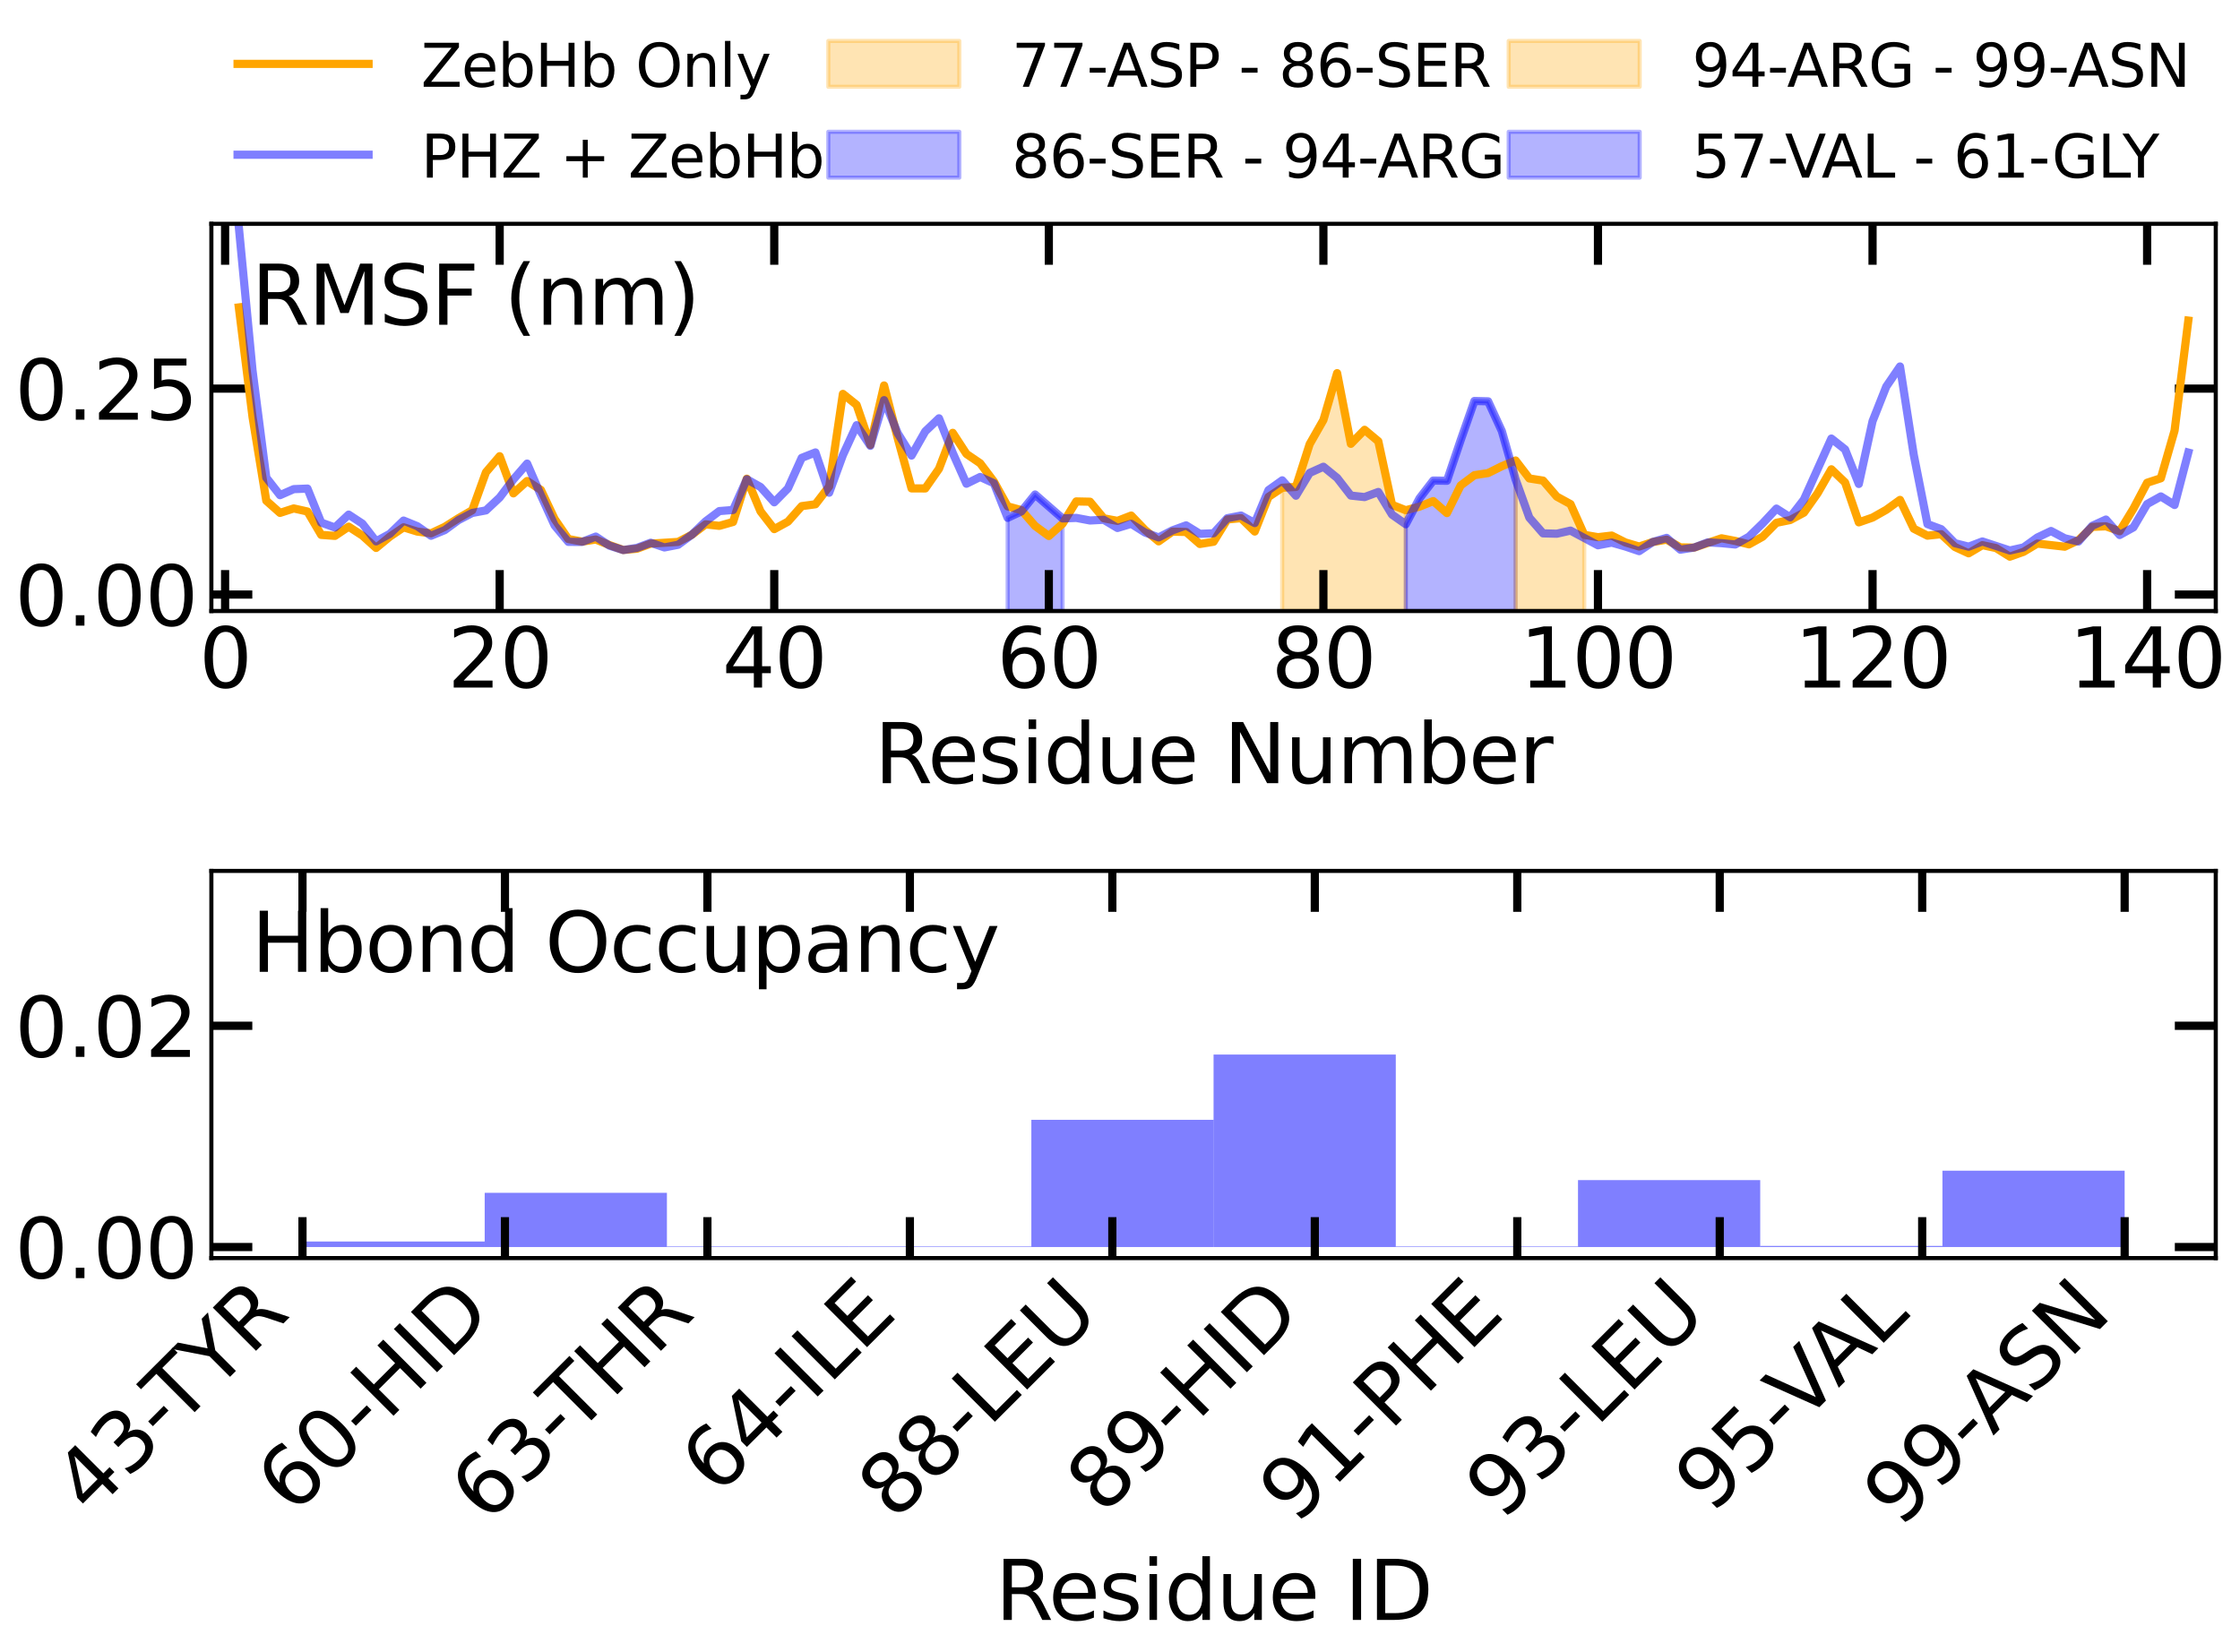 <?xml version="1.0" encoding="utf-8" standalone="no"?>
<!DOCTYPE svg PUBLIC "-//W3C//DTD SVG 1.1//EN"
  "http://www.w3.org/Graphics/SVG/1.1/DTD/svg11.dtd">
<svg xmlns:xlink="http://www.w3.org/1999/xlink" width="547.16pt" height="403.508pt" viewBox="0 0 547.16 403.508" xmlns="http://www.w3.org/2000/svg" version="1.1">
 <defs>
  <style type="text/css">*{stroke-linejoin: round; stroke-linecap: butt}</style>
 </defs>
 <g id="figure_1">
  <g id="patch_1">
   <path d="M 0 403.508 
L 547.16 403.508 
L 547.16 0 
L 0 0 
z
" style="fill: #ffffff"/>
  </g>
  <g id="axes_1">
   <g id="patch_2">
    <path d="M 51.631 149.271 
L 541.24 149.271 
L 541.24 54.681 
L 51.631 54.681 
z
" style="fill: #ffffff"/>
   </g>
   <g id="FillBetweenPolyCollection_1">
    <defs>
     <path id="me417be6e28" d="M 313.203 -284.352 
L 313.203 -254.237 
L 316.557 -254.237 
L 319.91 -254.237 
L 323.264 -254.237 
L 326.617 -254.237 
L 329.971 -254.237 
L 333.324 -254.237 
L 336.678 -254.237 
L 340.031 -254.237 
L 343.385 -254.237 
L 343.385 -278.857 
L 343.385 -278.857 
L 340.031 -280.181 
L 336.678 -295.7 
L 333.324 -298.506 
L 329.971 -295.081 
L 326.617 -312.347 
L 323.264 -300.893 
L 319.91 -295.008 
L 316.557 -284.552 
L 313.203 -284.352 
z
" style="stroke: #ffa500; stroke-opacity: 0.3"/>
    </defs>
    <g clip-path="url(#p107660722b)">
     <use xlink:href="#me417be6e28" x="0" y="403.508" style="fill: #ffa500; fill-opacity: 0.3; stroke: #ffa500; stroke-opacity: 0.3"/>
    </g>
   </g>
   <g id="FillBetweenPolyCollection_2">
    <defs>
     <path id="mebca67ae51" d="M 343.385 -275.432 
L 343.385 -254.237 
L 346.738 -254.237 
L 350.091 -254.237 
L 353.445 -254.237 
L 356.798 -254.237 
L 360.152 -254.237 
L 363.505 -254.237 
L 366.859 -254.237 
L 370.212 -254.237 
L 370.212 -286.369 
L 370.212 -286.369 
L 366.859 -298.167 
L 363.505 -305.465 
L 360.152 -305.548 
L 356.798 -295.976 
L 353.445 -286.055 
L 350.091 -286.107 
L 346.738 -281.758 
L 343.385 -275.432 
z
" style="stroke: #0000ff; stroke-opacity: 0.3"/>
    </defs>
    <g clip-path="url(#p107660722b)">
     <use xlink:href="#mebca67ae51" x="0" y="403.508" style="fill: #0000ff; fill-opacity: 0.3; stroke: #0000ff; stroke-opacity: 0.3"/>
    </g>
   </g>
   <g id="FillBetweenPolyCollection_3">
    <defs>
     <path id="m849c27e2f8" d="M 370.212 -291.008 
L 370.212 -254.237 
L 373.566 -254.237 
L 376.919 -254.237 
L 380.273 -254.237 
L 383.626 -254.237 
L 386.98 -254.237 
L 386.98 -272.849 
L 386.98 -272.849 
L 383.626 -280.355 
L 380.273 -282.187 
L 376.919 -286.095 
L 373.566 -286.627 
L 370.212 -291.008 
z
" style="stroke: #ffa500; stroke-opacity: 0.3"/>
    </defs>
    <g clip-path="url(#p107660722b)">
     <use xlink:href="#m849c27e2f8" x="0" y="403.508" style="fill: #ffa500; fill-opacity: 0.3; stroke: #ffa500; stroke-opacity: 0.3"/>
    </g>
   </g>
   <g id="FillBetweenPolyCollection_4">
    <defs>
     <path id="mdbfee9caae" d="M 246.133 -276.999 
L 246.133 -254.237 
L 249.487 -254.237 
L 252.84 -254.237 
L 256.194 -254.237 
L 259.547 -254.237 
L 259.547 -276.857 
L 259.547 -276.857 
L 256.194 -279.707 
L 252.84 -282.701 
L 249.487 -278.571 
L 246.133 -276.999 
z
" style="stroke: #0000ff; stroke-opacity: 0.3"/>
    </defs>
    <g clip-path="url(#p107660722b)">
     <use xlink:href="#mdbfee9caae" x="0" y="403.508" style="fill: #0000ff; fill-opacity: 0.3; stroke: #0000ff; stroke-opacity: 0.3"/>
    </g>
   </g>
   <g id="matplotlib.axis_1">
    <g id="xtick_1">
     <g id="line2d_1">
      <defs>
       <path id="m39af025d73" d="M 0 0 
L 0 -10 
" style="stroke: #000000; stroke-width: 2"/>
      </defs>
      <g>
       <use xlink:href="#m39af025d73" x="54.985" y="149.271" style="stroke: #000000; stroke-width: 2"/>
      </g>
     </g>
     <g id="line2d_2">
      <defs>
       <path id="ma7dcdea6ae" d="M 0 0 
L 0 10 
" style="stroke: #000000; stroke-width: 2"/>
      </defs>
      <g>
       <use xlink:href="#ma7dcdea6ae" x="54.985" y="54.681" style="stroke: #000000; stroke-width: 2"/>
      </g>
     </g>
     <g id="text_1">
      <!-- 0 -->
      <g transform="translate(48.622 167.968) scale(0.2 -0.2)">
       <defs>
        <path id="DejaVuSans-30" d="M 2034 4250 
Q 1547 4250 1301 3770 
Q 1056 3291 1056 2328 
Q 1056 1369 1301 889 
Q 1547 409 2034 409 
Q 2525 409 2770 889 
Q 3016 1369 3016 2328 
Q 3016 3291 2770 3770 
Q 2525 4250 2034 4250 
z
M 2034 4750 
Q 2819 4750 3233 4129 
Q 3647 3509 3647 2328 
Q 3647 1150 3233 529 
Q 2819 -91 2034 -91 
Q 1250 -91 836 529 
Q 422 1150 422 2328 
Q 422 3509 836 4129 
Q 1250 4750 2034 4750 
z
" transform="scale(0.016)"/>
       </defs>
       <use xlink:href="#DejaVuSans-30"/>
      </g>
     </g>
    </g>
    <g id="xtick_2">
     <g id="line2d_3">
      <g>
       <use xlink:href="#m39af025d73" x="122.054" y="149.271" style="stroke: #000000; stroke-width: 2"/>
      </g>
     </g>
     <g id="line2d_4">
      <g>
       <use xlink:href="#ma7dcdea6ae" x="122.054" y="54.681" style="stroke: #000000; stroke-width: 2"/>
      </g>
     </g>
     <g id="text_2">
      <!-- 20 -->
      <g transform="translate(109.329 167.968) scale(0.2 -0.2)">
       <defs>
        <path id="DejaVuSans-32" d="M 1228 531 
L 3431 531 
L 3431 0 
L 469 0 
L 469 531 
Q 828 903 1448 1529 
Q 2069 2156 2228 2338 
Q 2531 2678 2651 2914 
Q 2772 3150 2772 3378 
Q 2772 3750 2511 3984 
Q 2250 4219 1831 4219 
Q 1534 4219 1204 4116 
Q 875 4013 500 3803 
L 500 4441 
Q 881 4594 1212 4672 
Q 1544 4750 1819 4750 
Q 2544 4750 2975 4387 
Q 3406 4025 3406 3419 
Q 3406 3131 3298 2873 
Q 3191 2616 2906 2266 
Q 2828 2175 2409 1742 
Q 1991 1309 1228 531 
z
" transform="scale(0.016)"/>
       </defs>
       <use xlink:href="#DejaVuSans-32"/>
       <use xlink:href="#DejaVuSans-30" transform="translate(63.623 0)"/>
      </g>
     </g>
    </g>
    <g id="xtick_3">
     <g id="line2d_5">
      <g>
       <use xlink:href="#m39af025d73" x="189.124" y="149.271" style="stroke: #000000; stroke-width: 2"/>
      </g>
     </g>
     <g id="line2d_6">
      <g>
       <use xlink:href="#ma7dcdea6ae" x="189.124" y="54.681" style="stroke: #000000; stroke-width: 2"/>
      </g>
     </g>
     <g id="text_3">
      <!-- 40 -->
      <g transform="translate(176.399 167.968) scale(0.2 -0.2)">
       <defs>
        <path id="DejaVuSans-34" d="M 2419 4116 
L 825 1625 
L 2419 1625 
L 2419 4116 
z
M 2253 4666 
L 3047 4666 
L 3047 1625 
L 3713 1625 
L 3713 1100 
L 3047 1100 
L 3047 0 
L 2419 0 
L 2419 1100 
L 313 1100 
L 313 1709 
L 2253 4666 
z
" transform="scale(0.016)"/>
       </defs>
       <use xlink:href="#DejaVuSans-34"/>
       <use xlink:href="#DejaVuSans-30" transform="translate(63.623 0)"/>
      </g>
     </g>
    </g>
    <g id="xtick_4">
     <g id="line2d_7">
      <g>
       <use xlink:href="#m39af025d73" x="256.194" y="149.271" style="stroke: #000000; stroke-width: 2"/>
      </g>
     </g>
     <g id="line2d_8">
      <g>
       <use xlink:href="#ma7dcdea6ae" x="256.194" y="54.681" style="stroke: #000000; stroke-width: 2"/>
      </g>
     </g>
     <g id="text_4">
      <!-- 60 -->
      <g transform="translate(243.469 167.968) scale(0.2 -0.2)">
       <defs>
        <path id="DejaVuSans-36" d="M 2113 2584 
Q 1688 2584 1439 2293 
Q 1191 2003 1191 1497 
Q 1191 994 1439 701 
Q 1688 409 2113 409 
Q 2538 409 2786 701 
Q 3034 994 3034 1497 
Q 3034 2003 2786 2293 
Q 2538 2584 2113 2584 
z
M 3366 4563 
L 3366 3988 
Q 3128 4100 2886 4159 
Q 2644 4219 2406 4219 
Q 1781 4219 1451 3797 
Q 1122 3375 1075 2522 
Q 1259 2794 1537 2939 
Q 1816 3084 2150 3084 
Q 2853 3084 3261 2657 
Q 3669 2231 3669 1497 
Q 3669 778 3244 343 
Q 2819 -91 2113 -91 
Q 1303 -91 875 529 
Q 447 1150 447 2328 
Q 447 3434 972 4092 
Q 1497 4750 2381 4750 
Q 2619 4750 2861 4703 
Q 3103 4656 3366 4563 
z
" transform="scale(0.016)"/>
       </defs>
       <use xlink:href="#DejaVuSans-36"/>
       <use xlink:href="#DejaVuSans-30" transform="translate(63.623 0)"/>
      </g>
     </g>
    </g>
    <g id="xtick_5">
     <g id="line2d_9">
      <g>
       <use xlink:href="#m39af025d73" x="323.264" y="149.271" style="stroke: #000000; stroke-width: 2"/>
      </g>
     </g>
     <g id="line2d_10">
      <g>
       <use xlink:href="#ma7dcdea6ae" x="323.264" y="54.681" style="stroke: #000000; stroke-width: 2"/>
      </g>
     </g>
     <g id="text_5">
      <!-- 80 -->
      <g transform="translate(310.539 167.968) scale(0.2 -0.2)">
       <defs>
        <path id="DejaVuSans-38" d="M 2034 2216 
Q 1584 2216 1326 1975 
Q 1069 1734 1069 1313 
Q 1069 891 1326 650 
Q 1584 409 2034 409 
Q 2484 409 2743 651 
Q 3003 894 3003 1313 
Q 3003 1734 2745 1975 
Q 2488 2216 2034 2216 
z
M 1403 2484 
Q 997 2584 770 2862 
Q 544 3141 544 3541 
Q 544 4100 942 4425 
Q 1341 4750 2034 4750 
Q 2731 4750 3128 4425 
Q 3525 4100 3525 3541 
Q 3525 3141 3298 2862 
Q 3072 2584 2669 2484 
Q 3125 2378 3379 2068 
Q 3634 1759 3634 1313 
Q 3634 634 3220 271 
Q 2806 -91 2034 -91 
Q 1263 -91 848 271 
Q 434 634 434 1313 
Q 434 1759 690 2068 
Q 947 2378 1403 2484 
z
M 1172 3481 
Q 1172 3119 1398 2916 
Q 1625 2713 2034 2713 
Q 2441 2713 2670 2916 
Q 2900 3119 2900 3481 
Q 2900 3844 2670 4047 
Q 2441 4250 2034 4250 
Q 1625 4250 1398 4047 
Q 1172 3844 1172 3481 
z
" transform="scale(0.016)"/>
       </defs>
       <use xlink:href="#DejaVuSans-38"/>
       <use xlink:href="#DejaVuSans-30" transform="translate(63.623 0)"/>
      </g>
     </g>
    </g>
    <g id="xtick_6">
     <g id="line2d_11">
      <g>
       <use xlink:href="#m39af025d73" x="390.333" y="149.271" style="stroke: #000000; stroke-width: 2"/>
      </g>
     </g>
     <g id="line2d_12">
      <g>
       <use xlink:href="#ma7dcdea6ae" x="390.333" y="54.681" style="stroke: #000000; stroke-width: 2"/>
      </g>
     </g>
     <g id="text_6">
      <!-- 100 -->
      <g transform="translate(371.246 167.968) scale(0.2 -0.2)">
       <defs>
        <path id="DejaVuSans-31" d="M 794 531 
L 1825 531 
L 1825 4091 
L 703 3866 
L 703 4441 
L 1819 4666 
L 2450 4666 
L 2450 531 
L 3481 531 
L 3481 0 
L 794 0 
L 794 531 
z
" transform="scale(0.016)"/>
       </defs>
       <use xlink:href="#DejaVuSans-31"/>
       <use xlink:href="#DejaVuSans-30" transform="translate(63.623 0)"/>
       <use xlink:href="#DejaVuSans-30" transform="translate(127.246 0)"/>
      </g>
     </g>
    </g>
    <g id="xtick_7">
     <g id="line2d_13">
      <g>
       <use xlink:href="#m39af025d73" x="457.403" y="149.271" style="stroke: #000000; stroke-width: 2"/>
      </g>
     </g>
     <g id="line2d_14">
      <g>
       <use xlink:href="#ma7dcdea6ae" x="457.403" y="54.681" style="stroke: #000000; stroke-width: 2"/>
      </g>
     </g>
     <g id="text_7">
      <!-- 120 -->
      <g transform="translate(438.316 167.968) scale(0.2 -0.2)">
       <use xlink:href="#DejaVuSans-31"/>
       <use xlink:href="#DejaVuSans-32" transform="translate(63.623 0)"/>
       <use xlink:href="#DejaVuSans-30" transform="translate(127.246 0)"/>
      </g>
     </g>
    </g>
    <g id="xtick_8">
     <g id="line2d_15">
      <g>
       <use xlink:href="#m39af025d73" x="524.473" y="149.271" style="stroke: #000000; stroke-width: 2"/>
      </g>
     </g>
     <g id="line2d_16">
      <g>
       <use xlink:href="#ma7dcdea6ae" x="524.473" y="54.681" style="stroke: #000000; stroke-width: 2"/>
      </g>
     </g>
     <g id="text_8">
      <!-- 140 -->
      <g transform="translate(505.385 167.968) scale(0.2 -0.2)">
       <use xlink:href="#DejaVuSans-31"/>
       <use xlink:href="#DejaVuSans-34" transform="translate(63.623 0)"/>
       <use xlink:href="#DejaVuSans-30" transform="translate(127.246 0)"/>
      </g>
     </g>
    </g>
    <g id="text_9">
     <!-- Residue Number -->
     <g transform="translate(213.608 191.324) scale(0.2 -0.2)">
      <defs>
       <path id="DejaVuSans-52" d="M 2841 2188 
Q 3044 2119 3236 1894 
Q 3428 1669 3622 1275 
L 4263 0 
L 3584 0 
L 2988 1197 
Q 2756 1666 2539 1819 
Q 2322 1972 1947 1972 
L 1259 1972 
L 1259 0 
L 628 0 
L 628 4666 
L 2053 4666 
Q 2853 4666 3247 4331 
Q 3641 3997 3641 3322 
Q 3641 2881 3436 2590 
Q 3231 2300 2841 2188 
z
M 1259 4147 
L 1259 2491 
L 2053 2491 
Q 2509 2491 2742 2702 
Q 2975 2913 2975 3322 
Q 2975 3731 2742 3939 
Q 2509 4147 2053 4147 
L 1259 4147 
z
" transform="scale(0.016)"/>
       <path id="DejaVuSans-65" d="M 3597 1894 
L 3597 1613 
L 953 1613 
Q 991 1019 1311 708 
Q 1631 397 2203 397 
Q 2534 397 2845 478 
Q 3156 559 3463 722 
L 3463 178 
Q 3153 47 2828 -22 
Q 2503 -91 2169 -91 
Q 1331 -91 842 396 
Q 353 884 353 1716 
Q 353 2575 817 3079 
Q 1281 3584 2069 3584 
Q 2775 3584 3186 3129 
Q 3597 2675 3597 1894 
z
M 3022 2063 
Q 3016 2534 2758 2815 
Q 2500 3097 2075 3097 
Q 1594 3097 1305 2825 
Q 1016 2553 972 2059 
L 3022 2063 
z
" transform="scale(0.016)"/>
       <path id="DejaVuSans-73" d="M 2834 3397 
L 2834 2853 
Q 2591 2978 2328 3040 
Q 2066 3103 1784 3103 
Q 1356 3103 1142 2972 
Q 928 2841 928 2578 
Q 928 2378 1081 2264 
Q 1234 2150 1697 2047 
L 1894 2003 
Q 2506 1872 2764 1633 
Q 3022 1394 3022 966 
Q 3022 478 2636 193 
Q 2250 -91 1575 -91 
Q 1294 -91 989 -36 
Q 684 19 347 128 
L 347 722 
Q 666 556 975 473 
Q 1284 391 1588 391 
Q 1994 391 2212 530 
Q 2431 669 2431 922 
Q 2431 1156 2273 1281 
Q 2116 1406 1581 1522 
L 1381 1569 
Q 847 1681 609 1914 
Q 372 2147 372 2553 
Q 372 3047 722 3315 
Q 1072 3584 1716 3584 
Q 2034 3584 2315 3537 
Q 2597 3491 2834 3397 
z
" transform="scale(0.016)"/>
       <path id="DejaVuSans-69" d="M 603 3500 
L 1178 3500 
L 1178 0 
L 603 0 
L 603 3500 
z
M 603 4863 
L 1178 4863 
L 1178 4134 
L 603 4134 
L 603 4863 
z
" transform="scale(0.016)"/>
       <path id="DejaVuSans-64" d="M 2906 2969 
L 2906 4863 
L 3481 4863 
L 3481 0 
L 2906 0 
L 2906 525 
Q 2725 213 2448 61 
Q 2172 -91 1784 -91 
Q 1150 -91 751 415 
Q 353 922 353 1747 
Q 353 2572 751 3078 
Q 1150 3584 1784 3584 
Q 2172 3584 2448 3432 
Q 2725 3281 2906 2969 
z
M 947 1747 
Q 947 1113 1208 752 
Q 1469 391 1925 391 
Q 2381 391 2643 752 
Q 2906 1113 2906 1747 
Q 2906 2381 2643 2742 
Q 2381 3103 1925 3103 
Q 1469 3103 1208 2742 
Q 947 2381 947 1747 
z
" transform="scale(0.016)"/>
       <path id="DejaVuSans-75" d="M 544 1381 
L 544 3500 
L 1119 3500 
L 1119 1403 
Q 1119 906 1312 657 
Q 1506 409 1894 409 
Q 2359 409 2629 706 
Q 2900 1003 2900 1516 
L 2900 3500 
L 3475 3500 
L 3475 0 
L 2900 0 
L 2900 538 
Q 2691 219 2414 64 
Q 2138 -91 1772 -91 
Q 1169 -91 856 284 
Q 544 659 544 1381 
z
M 1991 3584 
L 1991 3584 
z
" transform="scale(0.016)"/>
       <path id="DejaVuSans-20" transform="scale(0.016)"/>
       <path id="DejaVuSans-4e" d="M 628 4666 
L 1478 4666 
L 3547 763 
L 3547 4666 
L 4159 4666 
L 4159 0 
L 3309 0 
L 1241 3903 
L 1241 0 
L 628 0 
L 628 4666 
z
" transform="scale(0.016)"/>
       <path id="DejaVuSans-6d" d="M 3328 2828 
Q 3544 3216 3844 3400 
Q 4144 3584 4550 3584 
Q 5097 3584 5394 3201 
Q 5691 2819 5691 2113 
L 5691 0 
L 5113 0 
L 5113 2094 
Q 5113 2597 4934 2840 
Q 4756 3084 4391 3084 
Q 3944 3084 3684 2787 
Q 3425 2491 3425 1978 
L 3425 0 
L 2847 0 
L 2847 2094 
Q 2847 2600 2669 2842 
Q 2491 3084 2119 3084 
Q 1678 3084 1418 2786 
Q 1159 2488 1159 1978 
L 1159 0 
L 581 0 
L 581 3500 
L 1159 3500 
L 1159 2956 
Q 1356 3278 1631 3431 
Q 1906 3584 2284 3584 
Q 2666 3584 2933 3390 
Q 3200 3197 3328 2828 
z
" transform="scale(0.016)"/>
       <path id="DejaVuSans-62" d="M 3116 1747 
Q 3116 2381 2855 2742 
Q 2594 3103 2138 3103 
Q 1681 3103 1420 2742 
Q 1159 2381 1159 1747 
Q 1159 1113 1420 752 
Q 1681 391 2138 391 
Q 2594 391 2855 752 
Q 3116 1113 3116 1747 
z
M 1159 2969 
Q 1341 3281 1617 3432 
Q 1894 3584 2278 3584 
Q 2916 3584 3314 3078 
Q 3713 2572 3713 1747 
Q 3713 922 3314 415 
Q 2916 -91 2278 -91 
Q 1894 -91 1617 61 
Q 1341 213 1159 525 
L 1159 0 
L 581 0 
L 581 4863 
L 1159 4863 
L 1159 2969 
z
" transform="scale(0.016)"/>
       <path id="DejaVuSans-72" d="M 2631 2963 
Q 2534 3019 2420 3045 
Q 2306 3072 2169 3072 
Q 1681 3072 1420 2755 
Q 1159 2438 1159 1844 
L 1159 0 
L 581 0 
L 581 3500 
L 1159 3500 
L 1159 2956 
Q 1341 3275 1631 3429 
Q 1922 3584 2338 3584 
Q 2397 3584 2469 3576 
Q 2541 3569 2628 3553 
L 2631 2963 
z
" transform="scale(0.016)"/>
      </defs>
      <use xlink:href="#DejaVuSans-52"/>
      <use xlink:href="#DejaVuSans-65" transform="translate(64.982 0)"/>
      <use xlink:href="#DejaVuSans-73" transform="translate(126.506 0)"/>
      <use xlink:href="#DejaVuSans-69" transform="translate(178.605 0)"/>
      <use xlink:href="#DejaVuSans-64" transform="translate(206.389 0)"/>
      <use xlink:href="#DejaVuSans-75" transform="translate(269.865 0)"/>
      <use xlink:href="#DejaVuSans-65" transform="translate(333.244 0)"/>
      <use xlink:href="#DejaVuSans-20" transform="translate(394.768 0)"/>
      <use xlink:href="#DejaVuSans-4e" transform="translate(426.555 0)"/>
      <use xlink:href="#DejaVuSans-75" transform="translate(501.359 0)"/>
      <use xlink:href="#DejaVuSans-6d" transform="translate(564.738 0)"/>
      <use xlink:href="#DejaVuSans-62" transform="translate(662.15 0)"/>
      <use xlink:href="#DejaVuSans-65" transform="translate(725.627 0)"/>
      <use xlink:href="#DejaVuSans-72" transform="translate(787.15 0)"/>
     </g>
    </g>
   </g>
   <g id="matplotlib.axis_2">
    <g id="ytick_1">
     <g id="line2d_17">
      <defs>
       <path id="mda61749508" d="M 0 0 
L 10 0 
" style="stroke: #000000; stroke-width: 2"/>
      </defs>
      <g>
       <use xlink:href="#mda61749508" x="51.631" y="145.246" style="stroke: #000000; stroke-width: 2"/>
      </g>
     </g>
     <g id="line2d_18">
      <defs>
       <path id="mceed3c29f6" d="M 0 0 
L -10 0 
" style="stroke: #000000; stroke-width: 2"/>
      </defs>
      <g>
       <use xlink:href="#mceed3c29f6" x="541.24" y="145.246" style="stroke: #000000; stroke-width: 2"/>
      </g>
     </g>
     <g id="text_10">
      <!-- 0.00 -->
      <g transform="translate(3.6 152.844) scale(0.2 -0.2)">
       <defs>
        <path id="DejaVuSans-2e" d="M 684 794 
L 1344 794 
L 1344 0 
L 684 0 
L 684 794 
z
" transform="scale(0.016)"/>
       </defs>
       <use xlink:href="#DejaVuSans-30"/>
       <use xlink:href="#DejaVuSans-2e" transform="translate(63.623 0)"/>
       <use xlink:href="#DejaVuSans-30" transform="translate(95.41 0)"/>
       <use xlink:href="#DejaVuSans-30" transform="translate(159.033 0)"/>
      </g>
     </g>
    </g>
    <g id="ytick_2">
     <g id="line2d_19">
      <g>
       <use xlink:href="#mda61749508" x="51.631" y="94.932" style="stroke: #000000; stroke-width: 2"/>
      </g>
     </g>
     <g id="line2d_20">
      <g>
       <use xlink:href="#mceed3c29f6" x="541.24" y="94.932" style="stroke: #000000; stroke-width: 2"/>
      </g>
     </g>
     <g id="text_11">
      <!-- 0.25 -->
      <g transform="translate(3.6 102.531) scale(0.2 -0.2)">
       <defs>
        <path id="DejaVuSans-35" d="M 691 4666 
L 3169 4666 
L 3169 4134 
L 1269 4134 
L 1269 2991 
Q 1406 3038 1543 3061 
Q 1681 3084 1819 3084 
Q 2600 3084 3056 2656 
Q 3513 2228 3513 1497 
Q 3513 744 3044 326 
Q 2575 -91 1722 -91 
Q 1428 -91 1123 -41 
Q 819 9 494 109 
L 494 744 
Q 775 591 1075 516 
Q 1375 441 1709 441 
Q 2250 441 2565 725 
Q 2881 1009 2881 1497 
Q 2881 1984 2565 2268 
Q 2250 2553 1709 2553 
Q 1456 2553 1204 2497 
Q 953 2441 691 2322 
L 691 4666 
z
" transform="scale(0.016)"/>
       </defs>
       <use xlink:href="#DejaVuSans-30"/>
       <use xlink:href="#DejaVuSans-2e" transform="translate(63.623 0)"/>
       <use xlink:href="#DejaVuSans-32" transform="translate(95.41 0)"/>
       <use xlink:href="#DejaVuSans-35" transform="translate(159.033 0)"/>
      </g>
     </g>
    </g>
   </g>
   <g id="line2d_21">
    <path d="M 58.338 75.095 
L 61.692 101.914 
L 65.045 122.323 
L 68.399 125.3 
L 71.752 124.211 
L 75.106 124.964 
L 78.459 130.671 
L 81.813 130.915 
L 85.166 128.665 
L 88.52 130.835 
L 91.873 133.861 
L 95.227 131.1 
L 98.58 128.824 
L 101.934 129.864 
L 105.287 130.29 
L 108.641 128.711 
L 111.994 126.598 
L 115.347 124.657 
L 118.701 115.374 
L 122.054 111.452 
L 125.408 120.532 
L 128.761 117.511 
L 132.115 119.686 
L 135.468 126.783 
L 138.822 131.684 
L 142.175 132.318 
L 145.529 131.806 
L 148.882 133.162 
L 152.236 134.359 
L 155.589 134.057 
L 158.943 132.809 
L 165.65 132.389 
L 169.003 130.636 
L 172.357 128.094 
L 175.71 128.466 
L 179.064 127.514 
L 182.417 116.95 
L 185.771 124.929 
L 189.124 129.265 
L 192.478 127.434 
L 195.831 123.649 
L 199.185 123.195 
L 202.538 118.837 
L 205.892 96.23 
L 209.245 98.919 
L 212.599 108.688 
L 215.952 94.169 
L 219.306 107.142 
L 222.659 119.31 
L 226.013 119.327 
L 229.366 114.523 
L 232.719 105.741 
L 236.073 110.895 
L 239.426 113.178 
L 242.78 117.647 
L 246.133 123.707 
L 249.487 124.623 
L 252.84 128.488 
L 256.194 130.944 
L 259.547 127.951 
L 262.901 122.5 
L 266.254 122.569 
L 269.608 126.622 
L 272.961 127.249 
L 276.315 125.951 
L 279.668 129.449 
L 283.022 132.255 
L 286.375 129.878 
L 289.729 129.966 
L 293.082 132.896 
L 296.436 132.346 
L 299.789 126.908 
L 303.143 126.584 
L 306.496 129.852 
L 309.85 121.399 
L 313.203 119.156 
L 316.557 118.956 
L 319.91 108.499 
L 323.264 102.615 
L 326.617 91.161 
L 329.971 108.427 
L 333.324 105.001 
L 336.678 107.807 
L 340.031 123.327 
L 343.385 124.651 
L 346.738 123.773 
L 350.091 122.419 
L 353.445 125.344 
L 356.798 118.599 
L 360.152 116.087 
L 363.505 115.568 
L 366.859 113.894 
L 370.212 112.5 
L 373.566 116.881 
L 376.919 117.413 
L 380.273 121.32 
L 383.626 123.153 
L 386.98 130.658 
L 390.333 131.23 
L 393.687 130.84 
L 397.04 132.526 
L 400.394 133.517 
L 403.747 132.41 
L 407.101 131.835 
L 410.454 133.72 
L 413.808 133.786 
L 420.515 131.503 
L 423.868 132.154 
L 427.222 132.983 
L 430.575 131.11 
L 433.929 127.72 
L 437.282 127.044 
L 440.636 125.239 
L 443.989 120.493 
L 447.343 114.65 
L 450.696 117.869 
L 454.05 127.612 
L 457.403 126.447 
L 460.757 124.551 
L 464.11 122.124 
L 467.463 129.154 
L 470.817 130.863 
L 474.17 130.504 
L 477.524 133.627 
L 480.877 135.175 
L 484.231 133.184 
L 487.584 133.894 
L 490.938 135.993 
L 494.291 134.807 
L 497.645 132.796 
L 504.352 133.557 
L 507.705 131.963 
L 511.059 128.714 
L 514.412 128.578 
L 517.766 129.774 
L 521.119 124.278 
L 524.473 117.937 
L 527.826 116.839 
L 531.18 105.193 
L 534.533 78.321 
L 534.533 78.321 
" clip-path="url(#p107660722b)" style="fill: none; stroke: #ffa500; stroke-width: 2; stroke-linecap: square"/>
   </g>
   <g id="line2d_22">
    <path d="M 58.338 55.479 
L 61.692 90.568 
L 65.045 116.688 
L 68.399 120.968 
L 71.752 119.494 
L 75.106 119.363 
L 78.459 127.669 
L 81.813 128.869 
L 85.166 125.716 
L 88.52 127.924 
L 91.873 132.257 
L 95.227 130.412 
L 98.58 127.174 
L 101.934 128.547 
L 105.287 130.884 
L 108.641 129.509 
L 111.994 127.052 
L 115.347 125.315 
L 118.701 124.691 
L 122.054 121.544 
L 125.408 117.12 
L 128.761 113.255 
L 132.115 120.978 
L 135.468 128.349 
L 138.822 132.376 
L 142.175 132.394 
L 145.529 131.088 
L 148.882 133.31 
L 152.236 134.382 
L 155.589 133.85 
L 158.943 132.592 
L 162.296 133.739 
L 165.65 133.087 
L 169.003 130.615 
L 172.357 127.377 
L 175.71 124.857 
L 179.064 124.591 
L 182.417 117.082 
L 185.771 118.971 
L 189.124 122.714 
L 192.478 119.305 
L 195.831 111.862 
L 199.185 110.532 
L 202.538 120.371 
L 205.892 111.182 
L 209.245 103.873 
L 212.599 108.917 
L 215.952 97.757 
L 219.306 105.881 
L 222.659 111.291 
L 226.013 105.388 
L 229.366 102.194 
L 232.719 110.636 
L 236.073 118.174 
L 239.426 116.523 
L 242.78 118.065 
L 246.133 126.509 
L 249.487 124.937 
L 252.84 120.807 
L 259.547 126.651 
L 262.901 126.524 
L 266.254 127.153 
L 269.608 126.983 
L 272.961 128.986 
L 276.315 127.971 
L 279.668 130.078 
L 283.022 131.289 
L 286.375 129.573 
L 289.729 128.347 
L 293.082 130.414 
L 296.436 130.281 
L 299.789 126.6 
L 303.143 125.944 
L 306.496 127.785 
L 309.85 119.743 
L 313.203 117.345 
L 316.557 121.102 
L 319.91 115.535 
L 323.264 114.023 
L 326.617 116.747 
L 329.971 121.069 
L 333.324 121.434 
L 336.678 120.187 
L 340.031 125.726 
L 343.385 128.075 
L 346.738 121.75 
L 350.091 117.401 
L 353.445 117.453 
L 356.798 107.532 
L 360.152 97.96 
L 363.505 98.043 
L 366.859 105.341 
L 370.212 117.139 
L 373.566 126.459 
L 376.919 130.302 
L 380.273 130.387 
L 383.626 129.627 
L 390.333 133.211 
L 393.687 132.563 
L 397.04 133.516 
L 400.394 134.644 
L 403.747 132.39 
L 407.101 131.408 
L 410.454 134.283 
L 413.808 133.769 
L 417.161 132.497 
L 420.515 132.695 
L 423.868 133.018 
L 427.222 131.112 
L 430.575 127.85 
L 433.929 124.25 
L 437.282 126.389 
L 440.636 122.042 
L 447.343 107.142 
L 450.696 109.794 
L 454.05 118.23 
L 457.403 102.904 
L 460.757 94.433 
L 464.11 89.527 
L 467.463 111.081 
L 470.817 128.03 
L 474.17 129.275 
L 477.524 132.702 
L 480.877 133.549 
L 484.231 132.278 
L 490.938 134.486 
L 494.291 133.737 
L 497.645 131.318 
L 500.998 129.722 
L 504.352 131.506 
L 507.705 132.295 
L 511.059 128.464 
L 514.412 126.929 
L 517.766 130.705 
L 521.119 128.844 
L 524.473 123.14 
L 527.826 121.277 
L 531.18 123.37 
L 534.533 110.563 
L 534.533 110.563 
" clip-path="url(#p107660722b)" style="fill: none; stroke: #0000ff; stroke-opacity: 0.5; stroke-width: 2; stroke-linecap: square"/>
   </g>
   <g id="patch_3">
    <path d="M 51.631 149.271 
L 51.631 54.681 
" style="fill: none; stroke: #000000; stroke-linejoin: miter; stroke-linecap: square"/>
   </g>
   <g id="patch_4">
    <path d="M 541.24 149.271 
L 541.24 54.681 
" style="fill: none; stroke: #000000; stroke-linejoin: miter; stroke-linecap: square"/>
   </g>
   <g id="patch_5">
    <path d="M 51.631 149.271 
L 541.24 149.271 
" style="fill: none; stroke: #000000; stroke-linejoin: miter; stroke-linecap: square"/>
   </g>
   <g id="patch_6">
    <path d="M 51.631 54.681 
L 541.24 54.681 
" style="fill: none; stroke: #000000; stroke-linejoin: miter; stroke-linecap: square"/>
   </g>
   <g id="text_12">
    <!-- RMSF (nm) -->
    <g transform="translate(61.423 79.337) scale(0.2 -0.2)">
     <defs>
      <path id="DejaVuSans-4d" d="M 628 4666 
L 1569 4666 
L 2759 1491 
L 3956 4666 
L 4897 4666 
L 4897 0 
L 4281 0 
L 4281 4097 
L 3078 897 
L 2444 897 
L 1241 4097 
L 1241 0 
L 628 0 
L 628 4666 
z
" transform="scale(0.016)"/>
      <path id="DejaVuSans-53" d="M 3425 4513 
L 3425 3897 
Q 3066 4069 2747 4153 
Q 2428 4238 2131 4238 
Q 1616 4238 1336 4038 
Q 1056 3838 1056 3469 
Q 1056 3159 1242 3001 
Q 1428 2844 1947 2747 
L 2328 2669 
Q 3034 2534 3370 2195 
Q 3706 1856 3706 1288 
Q 3706 609 3251 259 
Q 2797 -91 1919 -91 
Q 1588 -91 1214 -16 
Q 841 59 441 206 
L 441 856 
Q 825 641 1194 531 
Q 1563 422 1919 422 
Q 2459 422 2753 634 
Q 3047 847 3047 1241 
Q 3047 1584 2836 1778 
Q 2625 1972 2144 2069 
L 1759 2144 
Q 1053 2284 737 2584 
Q 422 2884 422 3419 
Q 422 4038 858 4394 
Q 1294 4750 2059 4750 
Q 2388 4750 2728 4690 
Q 3069 4631 3425 4513 
z
" transform="scale(0.016)"/>
      <path id="DejaVuSans-46" d="M 628 4666 
L 3309 4666 
L 3309 4134 
L 1259 4134 
L 1259 2759 
L 3109 2759 
L 3109 2228 
L 1259 2228 
L 1259 0 
L 628 0 
L 628 4666 
z
" transform="scale(0.016)"/>
      <path id="DejaVuSans-28" d="M 1984 4856 
Q 1566 4138 1362 3434 
Q 1159 2731 1159 2009 
Q 1159 1288 1364 580 
Q 1569 -128 1984 -844 
L 1484 -844 
Q 1016 -109 783 600 
Q 550 1309 550 2009 
Q 550 2706 781 3412 
Q 1013 4119 1484 4856 
L 1984 4856 
z
" transform="scale(0.016)"/>
      <path id="DejaVuSans-6e" d="M 3513 2113 
L 3513 0 
L 2938 0 
L 2938 2094 
Q 2938 2591 2744 2837 
Q 2550 3084 2163 3084 
Q 1697 3084 1428 2787 
Q 1159 2491 1159 1978 
L 1159 0 
L 581 0 
L 581 3500 
L 1159 3500 
L 1159 2956 
Q 1366 3272 1645 3428 
Q 1925 3584 2291 3584 
Q 2894 3584 3203 3211 
Q 3513 2838 3513 2113 
z
" transform="scale(0.016)"/>
      <path id="DejaVuSans-29" d="M 513 4856 
L 1013 4856 
Q 1481 4119 1714 3412 
Q 1947 2706 1947 2009 
Q 1947 1309 1714 600 
Q 1481 -109 1013 -844 
L 513 -844 
Q 928 -128 1133 580 
Q 1338 1288 1338 2009 
Q 1338 2731 1133 3434 
Q 928 4138 513 4856 
z
" transform="scale(0.016)"/>
     </defs>
     <use xlink:href="#DejaVuSans-52"/>
     <use xlink:href="#DejaVuSans-4d" transform="translate(69.482 0)"/>
     <use xlink:href="#DejaVuSans-53" transform="translate(155.762 0)"/>
     <use xlink:href="#DejaVuSans-46" transform="translate(219.238 0)"/>
     <use xlink:href="#DejaVuSans-20" transform="translate(276.758 0)"/>
     <use xlink:href="#DejaVuSans-28" transform="translate(308.545 0)"/>
     <use xlink:href="#DejaVuSans-6e" transform="translate(347.559 0)"/>
     <use xlink:href="#DejaVuSans-6d" transform="translate(410.938 0)"/>
     <use xlink:href="#DejaVuSans-29" transform="translate(508.35 0)"/>
    </g>
   </g>
   <g id="legend_1">
    <g id="line2d_23">
     <path d="M 58.031 15.6 
L 74.031 15.6 
L 90.031 15.6 
" style="fill: none; stroke: #ffa500; stroke-width: 2; stroke-linecap: square"/>
    </g>
    <g id="text_13">
     <!-- ZebHb Only -->
     <g transform="translate(102.831 21.2) scale(0.144 -0.144)">
      <defs>
       <path id="DejaVuSans-5a" d="M 359 4666 
L 4025 4666 
L 4025 4184 
L 1075 531 
L 4097 531 
L 4097 0 
L 288 0 
L 288 481 
L 3238 4134 
L 359 4134 
L 359 4666 
z
" transform="scale(0.016)"/>
       <path id="DejaVuSans-48" d="M 628 4666 
L 1259 4666 
L 1259 2753 
L 3553 2753 
L 3553 4666 
L 4184 4666 
L 4184 0 
L 3553 0 
L 3553 2222 
L 1259 2222 
L 1259 0 
L 628 0 
L 628 4666 
z
" transform="scale(0.016)"/>
       <path id="DejaVuSans-4f" d="M 2522 4238 
Q 1834 4238 1429 3725 
Q 1025 3213 1025 2328 
Q 1025 1447 1429 934 
Q 1834 422 2522 422 
Q 3209 422 3611 934 
Q 4013 1447 4013 2328 
Q 4013 3213 3611 3725 
Q 3209 4238 2522 4238 
z
M 2522 4750 
Q 3503 4750 4090 4092 
Q 4678 3434 4678 2328 
Q 4678 1225 4090 567 
Q 3503 -91 2522 -91 
Q 1538 -91 948 565 
Q 359 1222 359 2328 
Q 359 3434 948 4092 
Q 1538 4750 2522 4750 
z
" transform="scale(0.016)"/>
       <path id="DejaVuSans-6c" d="M 603 4863 
L 1178 4863 
L 1178 0 
L 603 0 
L 603 4863 
z
" transform="scale(0.016)"/>
       <path id="DejaVuSans-79" d="M 2059 -325 
Q 1816 -950 1584 -1140 
Q 1353 -1331 966 -1331 
L 506 -1331 
L 506 -850 
L 844 -850 
Q 1081 -850 1212 -737 
Q 1344 -625 1503 -206 
L 1606 56 
L 191 3500 
L 800 3500 
L 1894 763 
L 2988 3500 
L 3597 3500 
L 2059 -325 
z
" transform="scale(0.016)"/>
      </defs>
      <use xlink:href="#DejaVuSans-5a"/>
      <use xlink:href="#DejaVuSans-65" transform="translate(68.506 0)"/>
      <use xlink:href="#DejaVuSans-62" transform="translate(130.029 0)"/>
      <use xlink:href="#DejaVuSans-48" transform="translate(193.506 0)"/>
      <use xlink:href="#DejaVuSans-62" transform="translate(268.701 0)"/>
      <use xlink:href="#DejaVuSans-20" transform="translate(332.178 0)"/>
      <use xlink:href="#DejaVuSans-4f" transform="translate(363.965 0)"/>
      <use xlink:href="#DejaVuSans-6e" transform="translate(442.676 0)"/>
      <use xlink:href="#DejaVuSans-6c" transform="translate(506.055 0)"/>
      <use xlink:href="#DejaVuSans-79" transform="translate(533.838 0)"/>
     </g>
    </g>
    <g id="line2d_24">
     <path d="M 58.031 37.795 
L 74.031 37.795 
L 90.031 37.795 
" style="fill: none; stroke: #0000ff; stroke-opacity: 0.5; stroke-width: 2; stroke-linecap: square"/>
    </g>
    <g id="text_14">
     <!-- PHZ + ZebHb -->
     <g transform="translate(102.831 43.395) scale(0.144 -0.144)">
      <defs>
       <path id="DejaVuSans-50" d="M 1259 4147 
L 1259 2394 
L 2053 2394 
Q 2494 2394 2734 2622 
Q 2975 2850 2975 3272 
Q 2975 3691 2734 3919 
Q 2494 4147 2053 4147 
L 1259 4147 
z
M 628 4666 
L 2053 4666 
Q 2838 4666 3239 4311 
Q 3641 3956 3641 3272 
Q 3641 2581 3239 2228 
Q 2838 1875 2053 1875 
L 1259 1875 
L 1259 0 
L 628 0 
L 628 4666 
z
" transform="scale(0.016)"/>
       <path id="DejaVuSans-2b" d="M 2944 4013 
L 2944 2272 
L 4684 2272 
L 4684 1741 
L 2944 1741 
L 2944 0 
L 2419 0 
L 2419 1741 
L 678 1741 
L 678 2272 
L 2419 2272 
L 2419 4013 
L 2944 4013 
z
" transform="scale(0.016)"/>
      </defs>
      <use xlink:href="#DejaVuSans-50"/>
      <use xlink:href="#DejaVuSans-48" transform="translate(60.303 0)"/>
      <use xlink:href="#DejaVuSans-5a" transform="translate(135.498 0)"/>
      <use xlink:href="#DejaVuSans-20" transform="translate(204.004 0)"/>
      <use xlink:href="#DejaVuSans-2b" transform="translate(235.791 0)"/>
      <use xlink:href="#DejaVuSans-20" transform="translate(319.58 0)"/>
      <use xlink:href="#DejaVuSans-5a" transform="translate(351.367 0)"/>
      <use xlink:href="#DejaVuSans-65" transform="translate(419.873 0)"/>
      <use xlink:href="#DejaVuSans-62" transform="translate(481.396 0)"/>
      <use xlink:href="#DejaVuSans-48" transform="translate(544.873 0)"/>
      <use xlink:href="#DejaVuSans-62" transform="translate(620.068 0)"/>
     </g>
    </g>
    <g id="patch_7">
     <path d="M 202.332 21.2 
L 234.332 21.2 
L 234.332 10 
L 202.332 10 
z
" style="fill: #ffa500; fill-opacity: 0.3; stroke: #ffa500; stroke-opacity: 0.3; stroke-linejoin: miter"/>
    </g>
    <g id="text_15">
     <!-- 77-ASP - 86-SER -->
     <g transform="translate(247.132 21.2) scale(0.144 -0.144)">
      <defs>
       <path id="DejaVuSans-37" d="M 525 4666 
L 3525 4666 
L 3525 4397 
L 1831 0 
L 1172 0 
L 2766 4134 
L 525 4134 
L 525 4666 
z
" transform="scale(0.016)"/>
       <path id="DejaVuSans-2d" d="M 313 2009 
L 1997 2009 
L 1997 1497 
L 313 1497 
L 313 2009 
z
" transform="scale(0.016)"/>
       <path id="DejaVuSans-41" d="M 2188 4044 
L 1331 1722 
L 3047 1722 
L 2188 4044 
z
M 1831 4666 
L 2547 4666 
L 4325 0 
L 3669 0 
L 3244 1197 
L 1141 1197 
L 716 0 
L 50 0 
L 1831 4666 
z
" transform="scale(0.016)"/>
       <path id="DejaVuSans-45" d="M 628 4666 
L 3578 4666 
L 3578 4134 
L 1259 4134 
L 1259 2753 
L 3481 2753 
L 3481 2222 
L 1259 2222 
L 1259 531 
L 3634 531 
L 3634 0 
L 628 0 
L 628 4666 
z
" transform="scale(0.016)"/>
      </defs>
      <use xlink:href="#DejaVuSans-37"/>
      <use xlink:href="#DejaVuSans-37" transform="translate(63.623 0)"/>
      <use xlink:href="#DejaVuSans-2d" transform="translate(127.246 0)"/>
      <use xlink:href="#DejaVuSans-41" transform="translate(161.08 0)"/>
      <use xlink:href="#DejaVuSans-53" transform="translate(229.488 0)"/>
      <use xlink:href="#DejaVuSans-50" transform="translate(292.965 0)"/>
      <use xlink:href="#DejaVuSans-20" transform="translate(353.268 0)"/>
      <use xlink:href="#DejaVuSans-2d" transform="translate(385.055 0)"/>
      <use xlink:href="#DejaVuSans-20" transform="translate(421.139 0)"/>
      <use xlink:href="#DejaVuSans-38" transform="translate(452.926 0)"/>
      <use xlink:href="#DejaVuSans-36" transform="translate(516.549 0)"/>
      <use xlink:href="#DejaVuSans-2d" transform="translate(580.172 0)"/>
      <use xlink:href="#DejaVuSans-53" transform="translate(616.256 0)"/>
      <use xlink:href="#DejaVuSans-45" transform="translate(679.732 0)"/>
      <use xlink:href="#DejaVuSans-52" transform="translate(742.916 0)"/>
     </g>
    </g>
    <g id="patch_8">
     <path d="M 202.332 43.395 
L 234.332 43.395 
L 234.332 32.195 
L 202.332 32.195 
z
" style="fill: #0000ff; fill-opacity: 0.3; stroke: #0000ff; stroke-opacity: 0.3; stroke-linejoin: miter"/>
    </g>
    <g id="text_16">
     <!-- 86-SER - 94-ARG -->
     <g transform="translate(247.132 43.395) scale(0.144 -0.144)">
      <defs>
       <path id="DejaVuSans-39" d="M 703 97 
L 703 672 
Q 941 559 1184 500 
Q 1428 441 1663 441 
Q 2288 441 2617 861 
Q 2947 1281 2994 2138 
Q 2813 1869 2534 1725 
Q 2256 1581 1919 1581 
Q 1219 1581 811 2004 
Q 403 2428 403 3163 
Q 403 3881 828 4315 
Q 1253 4750 1959 4750 
Q 2769 4750 3195 4129 
Q 3622 3509 3622 2328 
Q 3622 1225 3098 567 
Q 2575 -91 1691 -91 
Q 1453 -91 1209 -44 
Q 966 3 703 97 
z
M 1959 2075 
Q 2384 2075 2632 2365 
Q 2881 2656 2881 3163 
Q 2881 3666 2632 3958 
Q 2384 4250 1959 4250 
Q 1534 4250 1286 3958 
Q 1038 3666 1038 3163 
Q 1038 2656 1286 2365 
Q 1534 2075 1959 2075 
z
" transform="scale(0.016)"/>
       <path id="DejaVuSans-47" d="M 3809 666 
L 3809 1919 
L 2778 1919 
L 2778 2438 
L 4434 2438 
L 4434 434 
Q 4069 175 3628 42 
Q 3188 -91 2688 -91 
Q 1594 -91 976 548 
Q 359 1188 359 2328 
Q 359 3472 976 4111 
Q 1594 4750 2688 4750 
Q 3144 4750 3555 4637 
Q 3966 4525 4313 4306 
L 4313 3634 
Q 3963 3931 3569 4081 
Q 3175 4231 2741 4231 
Q 1884 4231 1454 3753 
Q 1025 3275 1025 2328 
Q 1025 1384 1454 906 
Q 1884 428 2741 428 
Q 3075 428 3337 486 
Q 3600 544 3809 666 
z
" transform="scale(0.016)"/>
      </defs>
      <use xlink:href="#DejaVuSans-38"/>
      <use xlink:href="#DejaVuSans-36" transform="translate(63.623 0)"/>
      <use xlink:href="#DejaVuSans-2d" transform="translate(127.246 0)"/>
      <use xlink:href="#DejaVuSans-53" transform="translate(163.33 0)"/>
      <use xlink:href="#DejaVuSans-45" transform="translate(226.807 0)"/>
      <use xlink:href="#DejaVuSans-52" transform="translate(289.99 0)"/>
      <use xlink:href="#DejaVuSans-20" transform="translate(359.473 0)"/>
      <use xlink:href="#DejaVuSans-2d" transform="translate(391.26 0)"/>
      <use xlink:href="#DejaVuSans-20" transform="translate(427.344 0)"/>
      <use xlink:href="#DejaVuSans-39" transform="translate(459.131 0)"/>
      <use xlink:href="#DejaVuSans-34" transform="translate(522.754 0)"/>
      <use xlink:href="#DejaVuSans-2d" transform="translate(586.377 0)"/>
      <use xlink:href="#DejaVuSans-41" transform="translate(620.211 0)"/>
      <use xlink:href="#DejaVuSans-52" transform="translate(688.619 0)"/>
      <use xlink:href="#DejaVuSans-47" transform="translate(758.102 0)"/>
     </g>
    </g>
    <g id="patch_9">
     <path d="M 368.522 21.2 
L 400.522 21.2 
L 400.522 10 
L 368.522 10 
z
" style="fill: #ffa500; fill-opacity: 0.3; stroke: #ffa500; stroke-opacity: 0.3; stroke-linejoin: miter"/>
    </g>
    <g id="text_17">
     <!-- 94-ARG - 99-ASN -->
     <g transform="translate(413.322 21.2) scale(0.144 -0.144)">
      <use xlink:href="#DejaVuSans-39"/>
      <use xlink:href="#DejaVuSans-34" transform="translate(63.623 0)"/>
      <use xlink:href="#DejaVuSans-2d" transform="translate(127.246 0)"/>
      <use xlink:href="#DejaVuSans-41" transform="translate(161.08 0)"/>
      <use xlink:href="#DejaVuSans-52" transform="translate(229.488 0)"/>
      <use xlink:href="#DejaVuSans-47" transform="translate(298.971 0)"/>
      <use xlink:href="#DejaVuSans-20" transform="translate(376.461 0)"/>
      <use xlink:href="#DejaVuSans-2d" transform="translate(408.248 0)"/>
      <use xlink:href="#DejaVuSans-20" transform="translate(444.332 0)"/>
      <use xlink:href="#DejaVuSans-39" transform="translate(476.119 0)"/>
      <use xlink:href="#DejaVuSans-39" transform="translate(539.742 0)"/>
      <use xlink:href="#DejaVuSans-2d" transform="translate(603.365 0)"/>
      <use xlink:href="#DejaVuSans-41" transform="translate(637.199 0)"/>
      <use xlink:href="#DejaVuSans-53" transform="translate(705.607 0)"/>
      <use xlink:href="#DejaVuSans-4e" transform="translate(769.084 0)"/>
     </g>
    </g>
    <g id="patch_10">
     <path d="M 368.522 43.395 
L 400.522 43.395 
L 400.522 32.195 
L 368.522 32.195 
z
" style="fill: #0000ff; fill-opacity: 0.3; stroke: #0000ff; stroke-opacity: 0.3; stroke-linejoin: miter"/>
    </g>
    <g id="text_18">
     <!-- 57-VAL - 61-GLY -->
     <g transform="translate(413.322 43.395) scale(0.144 -0.144)">
      <defs>
       <path id="DejaVuSans-56" d="M 1831 0 
L 50 4666 
L 709 4666 
L 2188 738 
L 3669 4666 
L 4325 4666 
L 2547 0 
L 1831 0 
z
" transform="scale(0.016)"/>
       <path id="DejaVuSans-4c" d="M 628 4666 
L 1259 4666 
L 1259 531 
L 3531 531 
L 3531 0 
L 628 0 
L 628 4666 
z
" transform="scale(0.016)"/>
       <path id="DejaVuSans-59" d="M -13 4666 
L 666 4666 
L 1959 2747 
L 3244 4666 
L 3922 4666 
L 2272 2222 
L 2272 0 
L 1638 0 
L 1638 2222 
L -13 4666 
z
" transform="scale(0.016)"/>
      </defs>
      <use xlink:href="#DejaVuSans-35"/>
      <use xlink:href="#DejaVuSans-37" transform="translate(63.623 0)"/>
      <use xlink:href="#DejaVuSans-2d" transform="translate(127.246 0)"/>
      <use xlink:href="#DejaVuSans-56" transform="translate(157.455 0)"/>
      <use xlink:href="#DejaVuSans-41" transform="translate(219.488 0)"/>
      <use xlink:href="#DejaVuSans-4c" transform="translate(287.896 0)"/>
      <use xlink:href="#DejaVuSans-20" transform="translate(343.609 0)"/>
      <use xlink:href="#DejaVuSans-2d" transform="translate(375.396 0)"/>
      <use xlink:href="#DejaVuSans-20" transform="translate(411.48 0)"/>
      <use xlink:href="#DejaVuSans-36" transform="translate(443.268 0)"/>
      <use xlink:href="#DejaVuSans-31" transform="translate(506.891 0)"/>
      <use xlink:href="#DejaVuSans-2d" transform="translate(570.514 0)"/>
      <use xlink:href="#DejaVuSans-47" transform="translate(610.223 0)"/>
      <use xlink:href="#DejaVuSans-4c" transform="translate(687.713 0)"/>
      <use xlink:href="#DejaVuSans-59" transform="translate(730.176 0)"/>
     </g>
    </g>
   </g>
  </g>
  <g id="axes_2">
   <g id="patch_11">
    <path d="M 51.631 307.352 
L 541.24 307.352 
L 541.24 212.763 
L 51.631 212.763 
z
" style="fill: #ffffff"/>
   </g>
   <g id="patch_12">
    <path d="M 73.886 304.65 
L 118.396 304.65 
L 118.396 303.299 
L 73.886 303.299 
z
" clip-path="url(#p56a63daa3d)" style="fill: #0000ff; opacity: 0.5"/>
   </g>
   <g id="patch_13">
    <path d="M 118.396 304.65 
L 162.906 304.65 
L 162.906 291.408 
L 118.396 291.408 
z
" clip-path="url(#p56a63daa3d)" style="fill: #0000ff; opacity: 0.5"/>
   </g>
   <g id="patch_14">
    <path d="M 162.906 304.65 
L 207.416 304.65 
L 207.416 304.515 
L 162.906 304.515 
z
" clip-path="url(#p56a63daa3d)" style="fill: #0000ff; opacity: 0.5"/>
   </g>
   <g id="patch_15">
    <path d="M 207.416 304.65 
L 251.926 304.65 
L 251.926 304.515 
L 207.416 304.515 
z
" clip-path="url(#p56a63daa3d)" style="fill: #0000ff; opacity: 0.5"/>
   </g>
   <g id="patch_16">
    <path d="M 251.926 304.65 
L 296.436 304.65 
L 296.436 273.572 
L 251.926 273.572 
z
" clip-path="url(#p56a63daa3d)" style="fill: #0000ff; opacity: 0.5"/>
   </g>
   <g id="patch_17">
    <path d="M 296.436 304.65 
L 340.946 304.65 
L 340.946 257.628 
L 296.436 257.628 
z
" clip-path="url(#p56a63daa3d)" style="fill: #0000ff; opacity: 0.5"/>
   </g>
   <g id="patch_18">
    <path d="M 340.946 304.65 
L 385.456 304.65 
L 385.456 304.515 
L 340.946 304.515 
z
" clip-path="url(#p56a63daa3d)" style="fill: #0000ff; opacity: 0.5"/>
   </g>
   <g id="patch_19">
    <path d="M 385.456 304.65 
L 429.965 304.65 
L 429.965 288.3 
L 385.456 288.3 
z
" clip-path="url(#p56a63daa3d)" style="fill: #0000ff; opacity: 0.5"/>
   </g>
   <g id="patch_20">
    <path d="M 429.965 304.65 
L 474.475 304.65 
L 474.475 304.38 
L 429.965 304.38 
z
" clip-path="url(#p56a63daa3d)" style="fill: #0000ff; opacity: 0.5"/>
   </g>
   <g id="patch_21">
    <path d="M 474.475 304.65 
L 518.985 304.65 
L 518.985 286.003 
L 474.475 286.003 
z
" clip-path="url(#p56a63daa3d)" style="fill: #0000ff; opacity: 0.5"/>
   </g>
   <g id="matplotlib.axis_3">
    <g id="xtick_9">
     <g id="line2d_25">
      <g>
       <use xlink:href="#m39af025d73" x="73.886" y="307.352" style="stroke: #000000; stroke-width: 2"/>
      </g>
     </g>
     <g id="line2d_26">
      <g>
       <use xlink:href="#ma7dcdea6ae" x="73.886" y="212.763" style="stroke: #000000; stroke-width: 2"/>
      </g>
     </g>
     <g id="text_19">
      <!-- 43-TYR -->
      <g transform="translate(22.035 370.508) rotate(-45) scale(0.2 -0.2)">
       <defs>
        <path id="DejaVuSans-33" d="M 2597 2516 
Q 3050 2419 3304 2112 
Q 3559 1806 3559 1356 
Q 3559 666 3084 287 
Q 2609 -91 1734 -91 
Q 1441 -91 1130 -33 
Q 819 25 488 141 
L 488 750 
Q 750 597 1062 519 
Q 1375 441 1716 441 
Q 2309 441 2620 675 
Q 2931 909 2931 1356 
Q 2931 1769 2642 2001 
Q 2353 2234 1838 2234 
L 1294 2234 
L 1294 2753 
L 1863 2753 
Q 2328 2753 2575 2939 
Q 2822 3125 2822 3475 
Q 2822 3834 2567 4026 
Q 2313 4219 1838 4219 
Q 1578 4219 1281 4162 
Q 984 4106 628 3988 
L 628 4550 
Q 988 4650 1302 4700 
Q 1616 4750 1894 4750 
Q 2613 4750 3031 4423 
Q 3450 4097 3450 3541 
Q 3450 3153 3228 2886 
Q 3006 2619 2597 2516 
z
" transform="scale(0.016)"/>
        <path id="DejaVuSans-54" d="M -19 4666 
L 3928 4666 
L 3928 4134 
L 2272 4134 
L 2272 0 
L 1638 0 
L 1638 4134 
L -19 4134 
L -19 4666 
z
" transform="scale(0.016)"/>
       </defs>
       <use xlink:href="#DejaVuSans-34"/>
       <use xlink:href="#DejaVuSans-33" transform="translate(63.623 0)"/>
       <use xlink:href="#DejaVuSans-2d" transform="translate(127.246 0)"/>
       <use xlink:href="#DejaVuSans-54" transform="translate(154.205 0)"/>
       <use xlink:href="#DejaVuSans-59" transform="translate(215.289 0)"/>
       <use xlink:href="#DejaVuSans-52" transform="translate(276.373 0)"/>
      </g>
     </g>
    </g>
    <g id="xtick_10">
     <g id="line2d_27">
      <g>
       <use xlink:href="#m39af025d73" x="123.342" y="307.352" style="stroke: #000000; stroke-width: 2"/>
      </g>
     </g>
     <g id="line2d_28">
      <g>
       <use xlink:href="#ma7dcdea6ae" x="123.342" y="212.763" style="stroke: #000000; stroke-width: 2"/>
      </g>
     </g>
     <g id="text_20">
      <!-- 60-HID -->
      <g transform="translate(71.606 370.393) rotate(-45) scale(0.2 -0.2)">
       <defs>
        <path id="DejaVuSans-49" d="M 628 4666 
L 1259 4666 
L 1259 0 
L 628 0 
L 628 4666 
z
" transform="scale(0.016)"/>
        <path id="DejaVuSans-44" d="M 1259 4147 
L 1259 519 
L 2022 519 
Q 2988 519 3436 956 
Q 3884 1394 3884 2338 
Q 3884 3275 3436 3711 
Q 2988 4147 2022 4147 
L 1259 4147 
z
M 628 4666 
L 1925 4666 
Q 3281 4666 3915 4102 
Q 4550 3538 4550 2338 
Q 4550 1131 3912 565 
Q 3275 0 1925 0 
L 628 0 
L 628 4666 
z
" transform="scale(0.016)"/>
       </defs>
       <use xlink:href="#DejaVuSans-36"/>
       <use xlink:href="#DejaVuSans-30" transform="translate(63.623 0)"/>
       <use xlink:href="#DejaVuSans-2d" transform="translate(127.246 0)"/>
       <use xlink:href="#DejaVuSans-48" transform="translate(163.33 0)"/>
       <use xlink:href="#DejaVuSans-49" transform="translate(238.525 0)"/>
       <use xlink:href="#DejaVuSans-44" transform="translate(268.018 0)"/>
      </g>
     </g>
    </g>
    <g id="xtick_11">
     <g id="line2d_29">
      <g>
       <use xlink:href="#m39af025d73" x="172.797" y="307.352" style="stroke: #000000; stroke-width: 2"/>
      </g>
     </g>
     <g id="line2d_30">
      <g>
       <use xlink:href="#ma7dcdea6ae" x="172.797" y="212.763" style="stroke: #000000; stroke-width: 2"/>
      </g>
     </g>
     <g id="text_21">
      <!-- 63-THR -->
      <g transform="translate(118.949 372.506) rotate(-45) scale(0.2 -0.2)">
       <use xlink:href="#DejaVuSans-36"/>
       <use xlink:href="#DejaVuSans-33" transform="translate(63.623 0)"/>
       <use xlink:href="#DejaVuSans-2d" transform="translate(127.246 0)"/>
       <use xlink:href="#DejaVuSans-54" transform="translate(154.205 0)"/>
       <use xlink:href="#DejaVuSans-48" transform="translate(215.289 0)"/>
       <use xlink:href="#DejaVuSans-52" transform="translate(290.484 0)"/>
      </g>
     </g>
    </g>
    <g id="xtick_12">
     <g id="line2d_31">
      <g>
       <use xlink:href="#m39af025d73" x="222.253" y="307.352" style="stroke: #000000; stroke-width: 2"/>
      </g>
     </g>
     <g id="line2d_32">
      <g>
       <use xlink:href="#ma7dcdea6ae" x="222.253" y="212.763" style="stroke: #000000; stroke-width: 2"/>
      </g>
     </g>
     <g id="text_22">
      <!-- 64-ILE -->
      <g transform="translate(175.226 365.684) rotate(-45) scale(0.2 -0.2)">
       <use xlink:href="#DejaVuSans-36"/>
       <use xlink:href="#DejaVuSans-34" transform="translate(63.623 0)"/>
       <use xlink:href="#DejaVuSans-2d" transform="translate(127.246 0)"/>
       <use xlink:href="#DejaVuSans-49" transform="translate(163.33 0)"/>
       <use xlink:href="#DejaVuSans-4c" transform="translate(192.822 0)"/>
       <use xlink:href="#DejaVuSans-45" transform="translate(248.535 0)"/>
      </g>
     </g>
    </g>
    <g id="xtick_13">
     <g id="line2d_33">
      <g>
       <use xlink:href="#m39af025d73" x="271.708" y="307.352" style="stroke: #000000; stroke-width: 2"/>
      </g>
     </g>
     <g id="line2d_34">
      <g>
       <use xlink:href="#ma7dcdea6ae" x="271.708" y="212.763" style="stroke: #000000; stroke-width: 2"/>
      </g>
     </g>
     <g id="text_23">
      <!-- 88-LEU -->
      <g transform="translate(218.503 371.863) rotate(-45) scale(0.2 -0.2)">
       <defs>
        <path id="DejaVuSans-55" d="M 556 4666 
L 1191 4666 
L 1191 1831 
Q 1191 1081 1462 751 
Q 1734 422 2344 422 
Q 2950 422 3222 751 
Q 3494 1081 3494 1831 
L 3494 4666 
L 4128 4666 
L 4128 1753 
Q 4128 841 3676 375 
Q 3225 -91 2344 -91 
Q 1459 -91 1007 375 
Q 556 841 556 1753 
L 556 4666 
z
" transform="scale(0.016)"/>
       </defs>
       <use xlink:href="#DejaVuSans-38"/>
       <use xlink:href="#DejaVuSans-38" transform="translate(63.623 0)"/>
       <use xlink:href="#DejaVuSans-2d" transform="translate(127.246 0)"/>
       <use xlink:href="#DejaVuSans-4c" transform="translate(163.33 0)"/>
       <use xlink:href="#DejaVuSans-45" transform="translate(219.043 0)"/>
       <use xlink:href="#DejaVuSans-55" transform="translate(282.227 0)"/>
      </g>
     </g>
    </g>
    <g id="xtick_14">
     <g id="line2d_35">
      <g>
       <use xlink:href="#m39af025d73" x="321.163" y="307.352" style="stroke: #000000; stroke-width: 2"/>
      </g>
     </g>
     <g id="line2d_36">
      <g>
       <use xlink:href="#ma7dcdea6ae" x="321.163" y="212.763" style="stroke: #000000; stroke-width: 2"/>
      </g>
     </g>
     <g id="text_24">
      <!-- 89-HID -->
      <g transform="translate(269.428 370.393) rotate(-45) scale(0.2 -0.2)">
       <use xlink:href="#DejaVuSans-38"/>
       <use xlink:href="#DejaVuSans-39" transform="translate(63.623 0)"/>
       <use xlink:href="#DejaVuSans-2d" transform="translate(127.246 0)"/>
       <use xlink:href="#DejaVuSans-48" transform="translate(163.33 0)"/>
       <use xlink:href="#DejaVuSans-49" transform="translate(238.525 0)"/>
       <use xlink:href="#DejaVuSans-44" transform="translate(268.018 0)"/>
      </g>
     </g>
    </g>
    <g id="xtick_15">
     <g id="line2d_37">
      <g>
       <use xlink:href="#m39af025d73" x="370.619" y="307.352" style="stroke: #000000; stroke-width: 2"/>
      </g>
     </g>
     <g id="line2d_38">
      <g>
       <use xlink:href="#ma7dcdea6ae" x="370.619" y="212.763" style="stroke: #000000; stroke-width: 2"/>
      </g>
     </g>
     <g id="text_25">
      <!-- 91-PHE -->
      <g transform="translate(316.481 372.795) rotate(-45) scale(0.2 -0.2)">
       <use xlink:href="#DejaVuSans-39"/>
       <use xlink:href="#DejaVuSans-31" transform="translate(63.623 0)"/>
       <use xlink:href="#DejaVuSans-2d" transform="translate(127.246 0)"/>
       <use xlink:href="#DejaVuSans-50" transform="translate(163.33 0)"/>
       <use xlink:href="#DejaVuSans-48" transform="translate(223.633 0)"/>
       <use xlink:href="#DejaVuSans-45" transform="translate(298.828 0)"/>
      </g>
     </g>
    </g>
    <g id="xtick_16">
     <g id="line2d_39">
      <g>
       <use xlink:href="#m39af025d73" x="420.074" y="307.352" style="stroke: #000000; stroke-width: 2"/>
      </g>
     </g>
     <g id="line2d_40">
      <g>
       <use xlink:href="#ma7dcdea6ae" x="420.074" y="212.763" style="stroke: #000000; stroke-width: 2"/>
      </g>
     </g>
     <g id="text_26">
      <!-- 93-LEU -->
      <g transform="translate(366.869 371.863) rotate(-45) scale(0.2 -0.2)">
       <use xlink:href="#DejaVuSans-39"/>
       <use xlink:href="#DejaVuSans-33" transform="translate(63.623 0)"/>
       <use xlink:href="#DejaVuSans-2d" transform="translate(127.246 0)"/>
       <use xlink:href="#DejaVuSans-4c" transform="translate(163.33 0)"/>
       <use xlink:href="#DejaVuSans-45" transform="translate(219.043 0)"/>
       <use xlink:href="#DejaVuSans-55" transform="translate(282.227 0)"/>
      </g>
     </g>
    </g>
    <g id="xtick_17">
     <g id="line2d_41">
      <g>
       <use xlink:href="#m39af025d73" x="469.53" y="307.352" style="stroke: #000000; stroke-width: 2"/>
      </g>
     </g>
     <g id="line2d_42">
      <g>
       <use xlink:href="#ma7dcdea6ae" x="469.53" y="212.763" style="stroke: #000000; stroke-width: 2"/>
      </g>
     </g>
     <g id="text_27">
      <!-- 95-VAL -->
      <g transform="translate(417.995 370.192) rotate(-45) scale(0.2 -0.2)">
       <use xlink:href="#DejaVuSans-39"/>
       <use xlink:href="#DejaVuSans-35" transform="translate(63.623 0)"/>
       <use xlink:href="#DejaVuSans-2d" transform="translate(127.246 0)"/>
       <use xlink:href="#DejaVuSans-56" transform="translate(157.455 0)"/>
       <use xlink:href="#DejaVuSans-41" transform="translate(219.488 0)"/>
       <use xlink:href="#DejaVuSans-4c" transform="translate(287.896 0)"/>
      </g>
     </g>
    </g>
    <g id="xtick_18">
     <g id="line2d_43">
      <g>
       <use xlink:href="#m39af025d73" x="518.985" y="307.352" style="stroke: #000000; stroke-width: 2"/>
      </g>
     </g>
     <g id="line2d_44">
      <g>
       <use xlink:href="#ma7dcdea6ae" x="518.985" y="212.763" style="stroke: #000000; stroke-width: 2"/>
      </g>
     </g>
     <g id="text_28">
      <!-- 99-ASN -->
      <g transform="translate(464.032 373.61) rotate(-45) scale(0.2 -0.2)">
       <use xlink:href="#DejaVuSans-39"/>
       <use xlink:href="#DejaVuSans-39" transform="translate(63.623 0)"/>
       <use xlink:href="#DejaVuSans-2d" transform="translate(127.246 0)"/>
       <use xlink:href="#DejaVuSans-41" transform="translate(161.08 0)"/>
       <use xlink:href="#DejaVuSans-53" transform="translate(229.488 0)"/>
       <use xlink:href="#DejaVuSans-4e" transform="translate(292.965 0)"/>
      </g>
     </g>
    </g>
    <g id="text_29">
     <!-- Residue ID -->
     <g transform="translate(243.129 395.748) scale(0.2 -0.2)">
      <use xlink:href="#DejaVuSans-52"/>
      <use xlink:href="#DejaVuSans-65" transform="translate(64.982 0)"/>
      <use xlink:href="#DejaVuSans-73" transform="translate(126.506 0)"/>
      <use xlink:href="#DejaVuSans-69" transform="translate(178.605 0)"/>
      <use xlink:href="#DejaVuSans-64" transform="translate(206.389 0)"/>
      <use xlink:href="#DejaVuSans-75" transform="translate(269.865 0)"/>
      <use xlink:href="#DejaVuSans-65" transform="translate(333.244 0)"/>
      <use xlink:href="#DejaVuSans-20" transform="translate(394.768 0)"/>
      <use xlink:href="#DejaVuSans-49" transform="translate(426.555 0)"/>
      <use xlink:href="#DejaVuSans-44" transform="translate(456.047 0)"/>
     </g>
    </g>
   </g>
   <g id="matplotlib.axis_4">
    <g id="ytick_3">
     <g id="line2d_45">
      <g>
       <use xlink:href="#mda61749508" x="51.631" y="304.65" style="stroke: #000000; stroke-width: 2"/>
      </g>
     </g>
     <g id="line2d_46">
      <g>
       <use xlink:href="#mceed3c29f6" x="541.24" y="304.65" style="stroke: #000000; stroke-width: 2"/>
      </g>
     </g>
     <g id="text_30">
      <!-- 0.00 -->
      <g transform="translate(3.6 312.248) scale(0.2 -0.2)">
       <use xlink:href="#DejaVuSans-30"/>
       <use xlink:href="#DejaVuSans-2e" transform="translate(63.623 0)"/>
       <use xlink:href="#DejaVuSans-30" transform="translate(95.41 0)"/>
       <use xlink:href="#DejaVuSans-30" transform="translate(159.033 0)"/>
      </g>
     </g>
    </g>
    <g id="ytick_4">
     <g id="line2d_47">
      <g>
       <use xlink:href="#mda61749508" x="51.631" y="250.599" style="stroke: #000000; stroke-width: 2"/>
      </g>
     </g>
     <g id="line2d_48">
      <g>
       <use xlink:href="#mceed3c29f6" x="541.24" y="250.599" style="stroke: #000000; stroke-width: 2"/>
      </g>
     </g>
     <g id="text_31">
      <!-- 0.02 -->
      <g transform="translate(3.6 258.197) scale(0.2 -0.2)">
       <use xlink:href="#DejaVuSans-30"/>
       <use xlink:href="#DejaVuSans-2e" transform="translate(63.623 0)"/>
       <use xlink:href="#DejaVuSans-30" transform="translate(95.41 0)"/>
       <use xlink:href="#DejaVuSans-32" transform="translate(159.033 0)"/>
      </g>
     </g>
    </g>
   </g>
   <g id="patch_22">
    <path d="M 51.631 307.352 
L 51.631 212.763 
" style="fill: none; stroke: #000000; stroke-linejoin: miter; stroke-linecap: square"/>
   </g>
   <g id="patch_23">
    <path d="M 541.24 307.352 
L 541.24 212.763 
" style="fill: none; stroke: #000000; stroke-linejoin: miter; stroke-linecap: square"/>
   </g>
   <g id="patch_24">
    <path d="M 51.631 307.352 
L 541.24 307.352 
" style="fill: none; stroke: #000000; stroke-linejoin: miter; stroke-linecap: square"/>
   </g>
   <g id="patch_25">
    <path d="M 51.631 212.763 
L 541.24 212.763 
" style="fill: none; stroke: #000000; stroke-linejoin: miter; stroke-linecap: square"/>
   </g>
   <g id="text_32">
    <!-- Hbond Occupancy -->
    <g transform="translate(61.423 237.419) scale(0.2 -0.2)">
     <defs>
      <path id="DejaVuSans-6f" d="M 1959 3097 
Q 1497 3097 1228 2736 
Q 959 2375 959 1747 
Q 959 1119 1226 758 
Q 1494 397 1959 397 
Q 2419 397 2687 759 
Q 2956 1122 2956 1747 
Q 2956 2369 2687 2733 
Q 2419 3097 1959 3097 
z
M 1959 3584 
Q 2709 3584 3137 3096 
Q 3566 2609 3566 1747 
Q 3566 888 3137 398 
Q 2709 -91 1959 -91 
Q 1206 -91 779 398 
Q 353 888 353 1747 
Q 353 2609 779 3096 
Q 1206 3584 1959 3584 
z
" transform="scale(0.016)"/>
      <path id="DejaVuSans-63" d="M 3122 3366 
L 3122 2828 
Q 2878 2963 2633 3030 
Q 2388 3097 2138 3097 
Q 1578 3097 1268 2742 
Q 959 2388 959 1747 
Q 959 1106 1268 751 
Q 1578 397 2138 397 
Q 2388 397 2633 464 
Q 2878 531 3122 666 
L 3122 134 
Q 2881 22 2623 -34 
Q 2366 -91 2075 -91 
Q 1284 -91 818 406 
Q 353 903 353 1747 
Q 353 2603 823 3093 
Q 1294 3584 2113 3584 
Q 2378 3584 2631 3529 
Q 2884 3475 3122 3366 
z
" transform="scale(0.016)"/>
      <path id="DejaVuSans-70" d="M 1159 525 
L 1159 -1331 
L 581 -1331 
L 581 3500 
L 1159 3500 
L 1159 2969 
Q 1341 3281 1617 3432 
Q 1894 3584 2278 3584 
Q 2916 3584 3314 3078 
Q 3713 2572 3713 1747 
Q 3713 922 3314 415 
Q 2916 -91 2278 -91 
Q 1894 -91 1617 61 
Q 1341 213 1159 525 
z
M 3116 1747 
Q 3116 2381 2855 2742 
Q 2594 3103 2138 3103 
Q 1681 3103 1420 2742 
Q 1159 2381 1159 1747 
Q 1159 1113 1420 752 
Q 1681 391 2138 391 
Q 2594 391 2855 752 
Q 3116 1113 3116 1747 
z
" transform="scale(0.016)"/>
      <path id="DejaVuSans-61" d="M 2194 1759 
Q 1497 1759 1228 1600 
Q 959 1441 959 1056 
Q 959 750 1161 570 
Q 1363 391 1709 391 
Q 2188 391 2477 730 
Q 2766 1069 2766 1631 
L 2766 1759 
L 2194 1759 
z
M 3341 1997 
L 3341 0 
L 2766 0 
L 2766 531 
Q 2569 213 2275 61 
Q 1981 -91 1556 -91 
Q 1019 -91 701 211 
Q 384 513 384 1019 
Q 384 1609 779 1909 
Q 1175 2209 1959 2209 
L 2766 2209 
L 2766 2266 
Q 2766 2663 2505 2880 
Q 2244 3097 1772 3097 
Q 1472 3097 1187 3025 
Q 903 2953 641 2809 
L 641 3341 
Q 956 3463 1253 3523 
Q 1550 3584 1831 3584 
Q 2591 3584 2966 3190 
Q 3341 2797 3341 1997 
z
" transform="scale(0.016)"/>
     </defs>
     <use xlink:href="#DejaVuSans-48"/>
     <use xlink:href="#DejaVuSans-62" transform="translate(75.195 0)"/>
     <use xlink:href="#DejaVuSans-6f" transform="translate(138.672 0)"/>
     <use xlink:href="#DejaVuSans-6e" transform="translate(199.854 0)"/>
     <use xlink:href="#DejaVuSans-64" transform="translate(263.232 0)"/>
     <use xlink:href="#DejaVuSans-20" transform="translate(326.709 0)"/>
     <use xlink:href="#DejaVuSans-4f" transform="translate(358.496 0)"/>
     <use xlink:href="#DejaVuSans-63" transform="translate(437.207 0)"/>
     <use xlink:href="#DejaVuSans-63" transform="translate(492.188 0)"/>
     <use xlink:href="#DejaVuSans-75" transform="translate(547.168 0)"/>
     <use xlink:href="#DejaVuSans-70" transform="translate(610.547 0)"/>
     <use xlink:href="#DejaVuSans-61" transform="translate(674.023 0)"/>
     <use xlink:href="#DejaVuSans-6e" transform="translate(735.303 0)"/>
     <use xlink:href="#DejaVuSans-63" transform="translate(798.682 0)"/>
     <use xlink:href="#DejaVuSans-79" transform="translate(853.662 0)"/>
    </g>
   </g>
  </g>
 </g>
 <defs>
  <clipPath id="p107660722b">
   <rect x="51.631" y="54.681" width="489.609" height="94.589"/>
  </clipPath>
  <clipPath id="p56a63daa3d">
   <rect x="51.631" y="212.763" width="489.609" height="94.589"/>
  </clipPath>
 </defs>
</svg>
